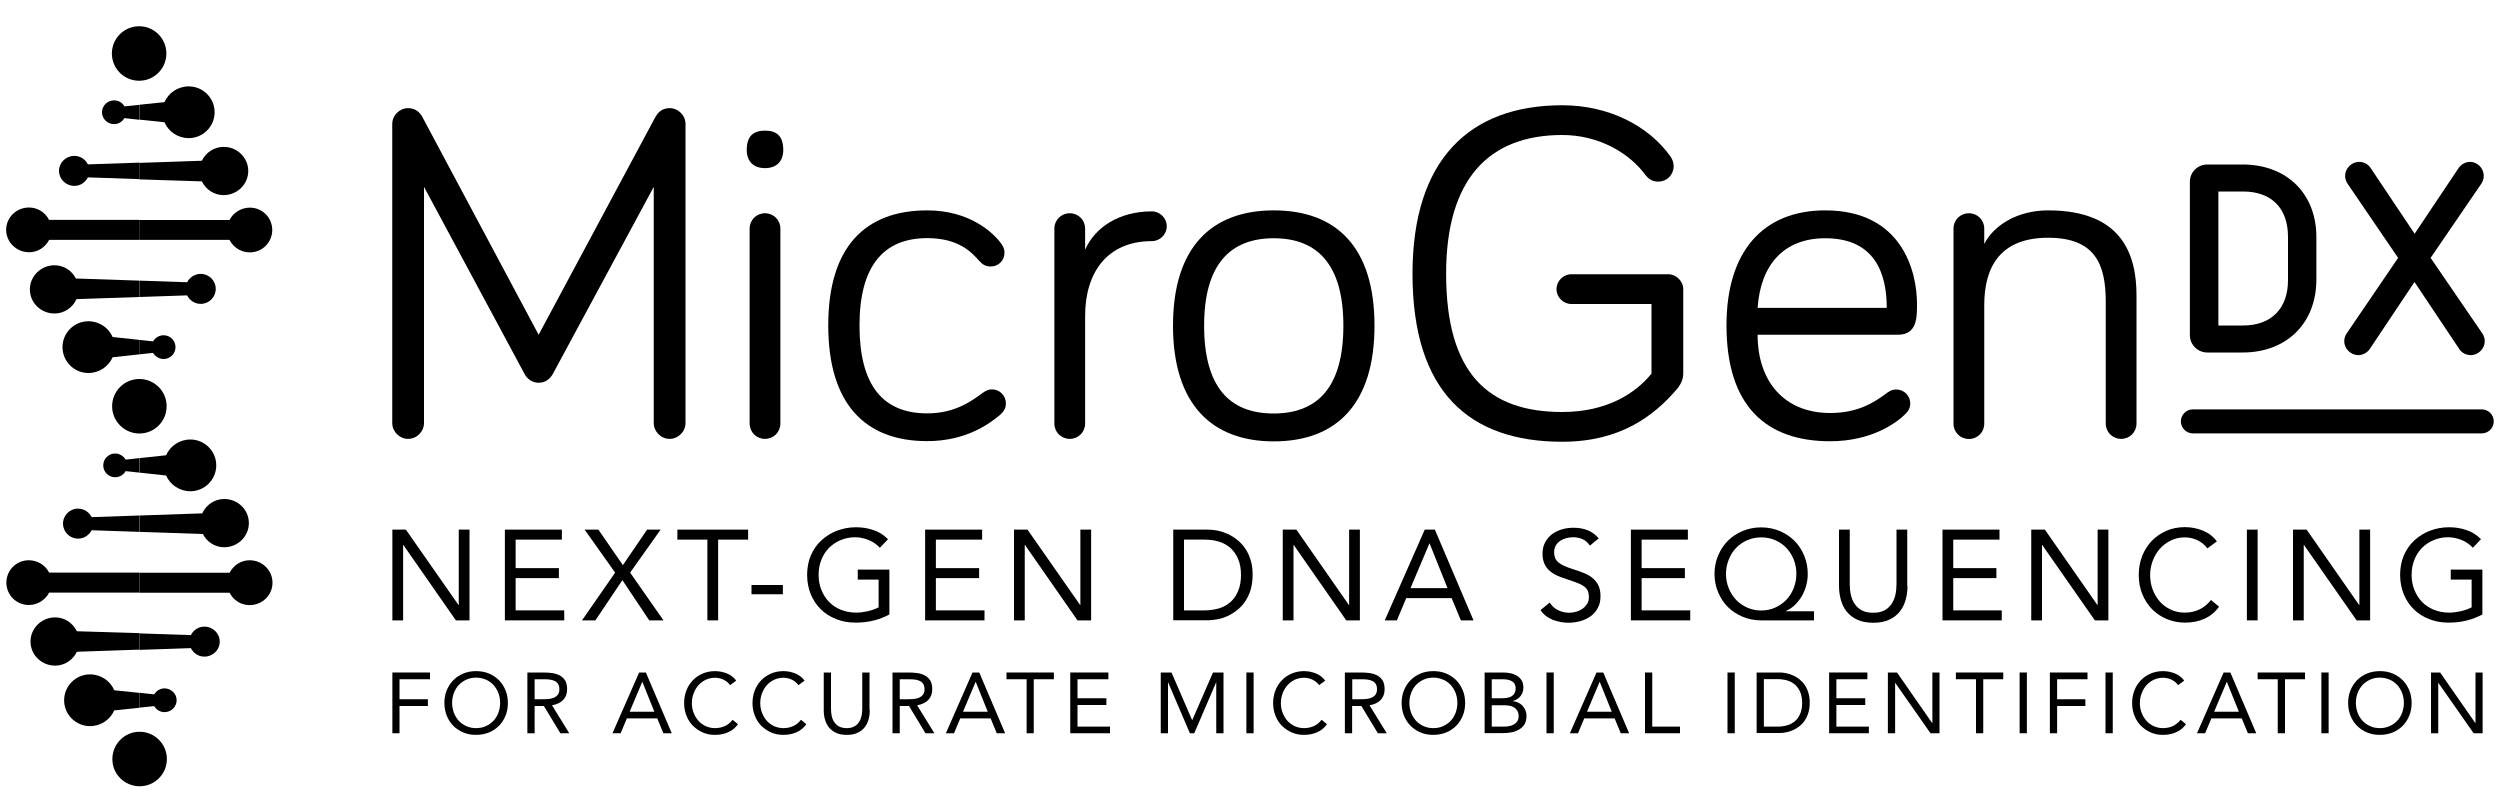 <?xml version="1.0" encoding="utf-8"?>
<!-- Generator: Adobe Illustrator 23.0.1, SVG Export Plug-In . SVG Version: 6.00 Build 0)  -->
<svg version="1.1" id="Layer_1" xmlns="http://www.w3.org/2000/svg" xmlns:xlink="http://www.w3.org/1999/xlink" x="0px" y="0px"
	 viewBox="0 0 200 65" style="enable-background:new 0 0 200 65;" xml:space="preserve">
<style type="text/css">
	.st0{fill:#008EC6;}
</style>
<g>
	<polygon points="31.39,42.37 32.47,42.37 36.68,48.4 36.7,48.4 36.7,42.37 37.56,42.37 37.56,49.63 36.47,49.63 32.27,43.6 
		32.25,43.6 32.25,49.63 31.39,49.63 	"/>
	<polygon points="40.39,42.37 44.95,42.37 44.95,43.17 41.25,43.17 41.25,45.45 44.71,45.45 44.71,46.25 41.25,46.25 41.25,48.83 
		45.14,48.83 45.14,49.63 40.39,49.63 	"/>
	<polygon points="49.21,45.81 46.77,42.37 47.87,42.37 49.83,45.21 51.77,42.37 52.85,42.37 50.41,45.81 53.08,49.63 51.94,49.63 
		49.79,46.41 47.63,49.63 46.56,49.63 	"/>
	<polygon points="59.85,43.17 57.45,43.17 57.45,49.63 56.59,49.63 56.59,43.17 54.19,43.17 54.19,42.37 59.85,42.37 	"/>
	<rect x="60.12" y="46.8" width="2.51" height="0.74"/>
	<path d="M71.18,49.14c-0.42,0.23-0.86,0.4-1.32,0.51c-0.46,0.11-0.93,0.16-1.4,0.16c-0.57,0-1.09-0.09-1.56-0.28
		c-0.47-0.18-0.88-0.44-1.23-0.78c-0.35-0.34-0.61-0.74-0.81-1.21c-0.19-0.47-0.29-0.99-0.29-1.55c0-0.57,0.1-1.1,0.3-1.56
		c0.2-0.47,0.48-0.87,0.84-1.2c0.36-0.33,0.77-0.59,1.24-0.77c0.47-0.18,0.98-0.28,1.53-0.28c0.48,0,0.94,0.07,1.38,0.22
		c0.44,0.14,0.84,0.39,1.18,0.74l-0.65,0.68c-0.25-0.27-0.54-0.47-0.9-0.62c-0.35-0.14-0.71-0.22-1.08-0.22
		c-0.42,0-0.8,0.08-1.16,0.23c-0.36,0.15-0.67,0.36-0.93,0.62c-0.26,0.27-0.47,0.58-0.61,0.95c-0.15,0.37-0.22,0.77-0.22,1.21
		c0,0.43,0.07,0.83,0.22,1.2c0.15,0.37,0.35,0.69,0.61,0.96c0.26,0.27,0.58,0.48,0.95,0.63c0.37,0.15,0.78,0.23,1.22,0.23
		c0.29,0,0.6-0.04,0.92-0.11c0.32-0.07,0.61-0.18,0.88-0.31v-2.22h-1.67v-0.8h2.53V49.14z"/>
	<polygon points="74.01,42.37 78.57,42.37 78.57,43.17 74.87,43.17 74.87,45.45 78.33,45.45 78.33,46.25 74.87,46.25 74.87,48.83 
		78.76,48.83 78.76,49.63 74.01,49.63 	"/>
	<polygon points="81.12,42.37 82.2,42.37 86.41,48.4 86.43,48.4 86.43,42.37 87.29,42.37 87.29,49.63 86.2,49.63 82,43.6 
		81.98,43.6 81.98,49.63 81.12,49.63 	"/>
	<path d="M94.72,48.83h1.64c0.42,0,0.8-0.06,1.16-0.16c0.36-0.11,0.66-0.28,0.92-0.51c0.26-0.23,0.46-0.52,0.61-0.88
		c0.15-0.36,0.23-0.78,0.23-1.28c0-0.5-0.08-0.93-0.23-1.28c-0.15-0.36-0.36-0.65-0.61-0.88c-0.26-0.23-0.57-0.4-0.92-0.51
		c-0.36-0.11-0.74-0.16-1.16-0.16h-1.64V48.83z M93.86,42.37h2.79c0.24,0,0.49,0.03,0.76,0.08c0.27,0.06,0.53,0.14,0.8,0.26
		c0.26,0.12,0.52,0.28,0.76,0.47c0.24,0.19,0.46,0.42,0.64,0.69c0.19,0.27,0.33,0.58,0.44,0.93c0.11,0.35,0.16,0.75,0.16,1.19
		c0,0.45-0.06,0.84-0.16,1.2c-0.11,0.35-0.26,0.66-0.44,0.93c-0.18,0.27-0.4,0.5-0.64,0.69c-0.24,0.19-0.5,0.35-0.76,0.47
		c-0.26,0.12-0.53,0.21-0.8,0.26c-0.27,0.05-0.52,0.08-0.76,0.08h-2.79V42.37z"/>
	<polygon points="102.62,42.37 103.71,42.37 107.91,48.4 107.93,48.4 107.93,42.37 108.79,42.37 108.79,49.63 107.7,49.63 
		103.5,43.6 103.48,43.6 103.48,49.63 102.62,49.63 	"/>
	<path d="M114.37,43.48h-0.02l-1.51,3.57h2.96L114.37,43.48z M113.98,42.37h0.81l3.09,7.26h-1.01l-0.74-1.78h-3.63l-0.75,1.78h-0.97
		L113.98,42.37z"/>
	<path d="M127.19,43.65c-0.14-0.23-0.34-0.4-0.57-0.51c-0.24-0.11-0.49-0.16-0.75-0.16c-0.19,0-0.38,0.02-0.56,0.07
		c-0.19,0.05-0.35,0.12-0.5,0.22c-0.15,0.1-0.26,0.22-0.35,0.38c-0.09,0.16-0.13,0.34-0.13,0.55c0,0.16,0.03,0.31,0.08,0.44
		c0.05,0.13,0.14,0.24,0.25,0.34c0.12,0.1,0.27,0.2,0.47,0.29c0.2,0.09,0.44,0.18,0.73,0.27c0.28,0.09,0.55,0.18,0.82,0.29
		c0.26,0.1,0.5,0.23,0.7,0.39c0.2,0.16,0.36,0.35,0.48,0.59c0.12,0.24,0.18,0.53,0.18,0.89c0,0.36-0.07,0.68-0.22,0.94
		c-0.14,0.27-0.33,0.49-0.57,0.66c-0.24,0.17-0.51,0.3-0.82,0.39c-0.31,0.08-0.63,0.13-0.95,0.13c-0.21,0-0.42-0.02-0.64-0.06
		c-0.21-0.04-0.41-0.1-0.61-0.17c-0.19-0.08-0.38-0.18-0.55-0.31c-0.17-0.13-0.32-0.28-0.44-0.47l0.74-0.61
		c0.16,0.27,0.38,0.47,0.66,0.61c0.28,0.14,0.58,0.21,0.89,0.21c0.19,0,0.37-0.03,0.56-0.08c0.19-0.05,0.36-0.14,0.51-0.24
		c0.15-0.11,0.27-0.24,0.37-0.39c0.1-0.16,0.14-0.34,0.14-0.54c0-0.23-0.04-0.41-0.11-0.55c-0.08-0.14-0.19-0.26-0.35-0.36
		c-0.16-0.1-0.36-0.2-0.6-0.28c-0.24-0.08-0.52-0.18-0.84-0.29c-0.26-0.08-0.5-0.18-0.72-0.28c-0.22-0.11-0.41-0.24-0.57-0.39
		c-0.16-0.15-0.29-0.34-0.38-0.55c-0.09-0.22-0.14-0.47-0.14-0.77c0-0.35,0.07-0.65,0.21-0.91c0.14-0.26,0.32-0.48,0.55-0.65
		c0.23-0.17,0.5-0.31,0.79-0.39c0.29-0.09,0.6-0.13,0.92-0.13c0.41,0,0.78,0.06,1.12,0.19c0.34,0.13,0.64,0.35,0.91,0.66
		L127.19,43.65z"/>
	<polygon points="130.47,42.37 135.03,42.37 135.03,43.17 131.33,43.17 131.33,45.45 134.79,45.45 134.79,46.25 131.33,46.25 
		131.33,48.83 135.22,48.83 135.22,49.63 130.47,49.63 	"/>
	<path d="M138.08,45.91c0,0.41,0.07,0.79,0.22,1.15c0.14,0.36,0.34,0.66,0.59,0.93c0.25,0.26,0.55,0.47,0.89,0.62
		c0.34,0.15,0.71,0.23,1.12,0.23c0.4,0,0.77-0.08,1.11-0.23c0.34-0.15,0.64-0.36,0.89-0.62c0.25-0.26,0.45-0.57,0.59-0.93
		c0.14-0.36,0.22-0.74,0.22-1.15c0-0.4-0.07-0.78-0.21-1.14c-0.14-0.36-0.34-0.66-0.58-0.93c-0.25-0.26-0.55-0.47-0.89-0.62
		c-0.34-0.15-0.72-0.23-1.13-0.23c-0.41,0-0.79,0.08-1.13,0.23c-0.34,0.15-0.64,0.36-0.89,0.62c-0.25,0.26-0.44,0.57-0.58,0.93
		C138.15,45.13,138.08,45.51,138.08,45.91 M145.1,49.63h-4.21c-0.53,0-1.03-0.1-1.48-0.29c-0.45-0.19-0.85-0.45-1.18-0.78
		c-0.33-0.33-0.59-0.72-0.78-1.18c-0.19-0.46-0.29-0.94-0.29-1.47c0-0.53,0.1-1.02,0.29-1.47c0.19-0.45,0.45-0.85,0.78-1.18
		c0.33-0.33,0.72-0.59,1.18-0.78c0.46-0.19,0.95-0.29,1.48-0.29c0.53,0,1.03,0.1,1.48,0.29c0.46,0.19,0.85,0.45,1.18,0.78
		s0.59,0.72,0.78,1.18c0.19,0.46,0.29,0.95,0.29,1.47c0,0.31-0.04,0.61-0.12,0.92c-0.08,0.3-0.2,0.59-0.35,0.85
		c-0.15,0.26-0.34,0.5-0.55,0.71c-0.22,0.21-0.46,0.37-0.73,0.49v0.02h2.25V49.63z"/>
	<path d="M152.6,46.86c0,0.4-0.05,0.77-0.15,1.13c-0.1,0.36-0.26,0.67-0.47,0.94c-0.22,0.27-0.5,0.49-0.85,0.65
		c-0.35,0.16-0.77,0.24-1.27,0.24c-0.5,0-0.92-0.08-1.27-0.24c-0.35-0.16-0.63-0.38-0.85-0.65c-0.22-0.27-0.37-0.58-0.47-0.94
		c-0.1-0.36-0.15-0.73-0.15-1.13v-4.49h0.86v4.37c0,0.29,0.03,0.58,0.09,0.85c0.06,0.27,0.16,0.52,0.31,0.73
		c0.14,0.21,0.33,0.38,0.57,0.51c0.24,0.13,0.54,0.19,0.9,0.19c0.36,0,0.66-0.06,0.9-0.19c0.24-0.13,0.43-0.3,0.57-0.51
		c0.14-0.21,0.25-0.45,0.31-0.73c0.06-0.27,0.09-0.56,0.09-0.85v-4.37h0.86V46.86z"/>
	<polygon points="155.4,42.37 159.96,42.37 159.96,43.17 156.26,43.17 156.26,45.45 159.71,45.45 159.71,46.25 156.26,46.25 
		156.26,48.83 160.14,48.83 160.14,49.63 155.4,49.63 	"/>
	<polygon points="162.5,42.37 163.59,42.37 167.79,48.4 167.81,48.4 167.81,42.37 168.67,42.37 168.67,49.63 167.59,49.63 
		163.38,43.6 163.36,43.6 163.36,49.63 162.5,49.63 	"/>
	<path d="M176.59,43.87c-0.22-0.29-0.49-0.51-0.81-0.66c-0.32-0.15-0.66-0.22-1-0.22c-0.4,0-0.77,0.08-1.11,0.25
		c-0.34,0.16-0.63,0.38-0.88,0.66c-0.25,0.28-0.44,0.6-0.57,0.96c-0.14,0.37-0.21,0.75-0.21,1.14c0,0.42,0.07,0.82,0.21,1.18
		c0.14,0.37,0.33,0.68,0.57,0.95c0.24,0.27,0.53,0.48,0.87,0.64s0.71,0.24,1.12,0.24c0.44,0,0.84-0.09,1.19-0.26
		c0.35-0.17,0.65-0.43,0.91-0.75l0.65,0.54c-0.33,0.44-0.72,0.76-1.18,0.96c-0.46,0.21-0.98,0.31-1.56,0.31c-0.52,0-1-0.1-1.46-0.29
		s-0.84-0.46-1.17-0.79c-0.33-0.34-0.59-0.74-0.78-1.21c-0.19-0.46-0.28-0.97-0.28-1.53c0-0.53,0.09-1.03,0.27-1.5
		c0.18-0.46,0.44-0.87,0.76-1.21c0.33-0.34,0.72-0.61,1.17-0.81c0.45-0.2,0.95-0.3,1.49-0.3c0.49,0,0.97,0.09,1.42,0.27
		c0.45,0.18,0.84,0.47,1.14,0.87L176.59,43.87z"/>
	<rect x="179.75" y="42.37" width="0.86" height="7.26"/>
	<polygon points="183.44,42.37 184.53,42.37 188.73,48.4 188.75,48.4 188.75,42.37 189.61,42.37 189.61,49.63 188.53,49.63 
		184.32,43.6 184.3,43.6 184.3,49.63 183.44,49.63 	"/>
	<path d="M198.62,49.14c-0.42,0.23-0.86,0.4-1.32,0.51c-0.46,0.11-0.93,0.16-1.4,0.16c-0.57,0-1.09-0.09-1.56-0.28
		c-0.47-0.18-0.88-0.44-1.23-0.78c-0.35-0.34-0.61-0.74-0.81-1.21c-0.19-0.47-0.29-0.99-0.29-1.55c0-0.57,0.1-1.1,0.3-1.56
		c0.2-0.47,0.48-0.87,0.84-1.2c0.36-0.33,0.77-0.59,1.24-0.77c0.47-0.18,0.98-0.28,1.53-0.28c0.48,0,0.94,0.07,1.38,0.22
		c0.44,0.14,0.84,0.39,1.18,0.74l-0.65,0.68c-0.25-0.27-0.54-0.47-0.9-0.62c-0.35-0.14-0.71-0.22-1.08-0.22
		c-0.42,0-0.8,0.08-1.16,0.23c-0.36,0.15-0.67,0.36-0.93,0.62c-0.26,0.27-0.47,0.58-0.61,0.95c-0.15,0.37-0.22,0.77-0.22,1.21
		c0,0.43,0.07,0.83,0.22,1.2c0.15,0.37,0.35,0.69,0.61,0.96c0.26,0.27,0.58,0.48,0.95,0.63c0.37,0.15,0.78,0.23,1.22,0.23
		c0.29,0,0.6-0.04,0.92-0.11c0.32-0.07,0.61-0.18,0.88-0.31v-2.22h-1.67v-0.8h2.53V49.14z"/>
	<polygon points="31.39,53.8 34.4,53.8 34.4,54.34 31.96,54.34 31.96,55.94 34.23,55.94 34.23,56.48 31.96,56.48 31.96,58.66 
		31.39,58.66 	"/>
	<path d="M38.09,58.25c0.28,0,0.54-0.05,0.78-0.16c0.24-0.11,0.44-0.25,0.61-0.43c0.17-0.18,0.3-0.4,0.39-0.64
		c0.09-0.24,0.14-0.51,0.14-0.79c0-0.28-0.05-0.54-0.14-0.79c-0.09-0.24-0.23-0.46-0.39-0.64c-0.17-0.18-0.37-0.33-0.61-0.43
		c-0.24-0.1-0.5-0.16-0.78-0.16c-0.28,0-0.54,0.05-0.78,0.16c-0.24,0.11-0.44,0.25-0.61,0.43c-0.17,0.18-0.3,0.4-0.39,0.64
		c-0.09,0.24-0.14,0.51-0.14,0.79c0,0.28,0.05,0.54,0.14,0.79c0.09,0.24,0.23,0.46,0.39,0.64c0.17,0.18,0.37,0.33,0.61,0.43
		C37.55,58.2,37.81,58.25,38.09,58.25 M38.09,58.79c-0.37,0-0.71-0.06-1.02-0.19c-0.31-0.13-0.58-0.31-0.8-0.53
		c-0.23-0.23-0.4-0.5-0.53-0.81c-0.12-0.31-0.19-0.65-0.19-1.02c0-0.37,0.06-0.71,0.19-1.02c0.13-0.31,0.3-0.58,0.53-0.81
		c0.23-0.23,0.49-0.4,0.8-0.53c0.31-0.13,0.65-0.19,1.02-0.19c0.37,0,0.71,0.06,1.02,0.19c0.31,0.13,0.58,0.31,0.8,0.53
		c0.23,0.23,0.4,0.5,0.53,0.81c0.13,0.31,0.19,0.65,0.19,1.02c0,0.37-0.06,0.71-0.19,1.02c-0.13,0.31-0.3,0.58-0.53,0.81
		c-0.23,0.23-0.49,0.4-0.8,0.53C38.8,58.72,38.46,58.79,38.09,58.79"/>
	<path d="M42.76,55.94h0.52c0.16,0,0.33,0,0.5-0.01c0.17-0.01,0.33-0.04,0.47-0.09c0.14-0.05,0.26-0.13,0.36-0.24
		c0.09-0.11,0.14-0.26,0.14-0.46c0-0.17-0.03-0.31-0.1-0.42c-0.07-0.11-0.16-0.19-0.27-0.24c-0.11-0.06-0.24-0.09-0.38-0.11
		c-0.14-0.02-0.28-0.03-0.42-0.03h-0.81V55.94z M42.19,53.8h1.24c0.23,0,0.47,0.01,0.7,0.04c0.23,0.03,0.44,0.09,0.62,0.18
		c0.18,0.09,0.33,0.23,0.45,0.4c0.11,0.18,0.17,0.42,0.17,0.72c0,0.36-0.11,0.64-0.32,0.86c-0.22,0.22-0.51,0.36-0.89,0.42
		l1.38,2.24h-0.71l-1.32-2.18h-0.74v2.18h-0.58V53.8z"/>
	<path d="M51.39,54.55h-0.01l-1.01,2.39h1.98L51.39,54.55z M51.13,53.8h0.54l2.07,4.86h-0.67l-0.49-1.19h-2.43l-0.5,1.19h-0.65
		L51.13,53.8z"/>
	<path d="M58.41,54.81c-0.15-0.2-0.33-0.34-0.54-0.44c-0.22-0.1-0.44-0.15-0.67-0.15c-0.27,0-0.52,0.06-0.74,0.16
		c-0.23,0.11-0.42,0.26-0.59,0.44c-0.16,0.19-0.29,0.4-0.38,0.65c-0.09,0.24-0.14,0.5-0.14,0.76c0,0.28,0.04,0.55,0.14,0.79
		c0.09,0.24,0.22,0.46,0.38,0.64c0.16,0.18,0.36,0.32,0.58,0.43c0.23,0.1,0.48,0.16,0.75,0.16c0.3,0,0.56-0.06,0.8-0.17
		s0.44-0.28,0.61-0.5l0.43,0.36c-0.22,0.29-0.48,0.51-0.79,0.64c-0.31,0.14-0.66,0.21-1.05,0.21c-0.35,0-0.67-0.06-0.97-0.19
		c-0.3-0.13-0.56-0.31-0.79-0.53c-0.22-0.23-0.4-0.49-0.52-0.81c-0.13-0.31-0.19-0.65-0.19-1.02c0-0.36,0.06-0.69,0.18-1
		c0.12-0.31,0.29-0.58,0.51-0.81c0.22-0.23,0.48-0.41,0.78-0.54c0.3-0.13,0.63-0.2,0.99-0.2c0.33,0,0.65,0.06,0.95,0.18
		c0.3,0.12,0.56,0.31,0.76,0.58L58.41,54.81z"/>
	<path d="M63.88,54.81c-0.15-0.2-0.33-0.34-0.54-0.44c-0.22-0.1-0.44-0.15-0.67-0.15c-0.27,0-0.52,0.06-0.74,0.16
		c-0.23,0.11-0.42,0.26-0.59,0.44c-0.16,0.19-0.29,0.4-0.38,0.65c-0.09,0.24-0.14,0.5-0.14,0.76c0,0.28,0.04,0.55,0.14,0.79
		c0.09,0.24,0.22,0.46,0.38,0.64c0.16,0.18,0.36,0.32,0.58,0.43c0.23,0.1,0.48,0.16,0.75,0.16c0.3,0,0.56-0.06,0.8-0.17
		s0.44-0.28,0.61-0.5l0.43,0.36c-0.22,0.29-0.48,0.51-0.79,0.64c-0.31,0.14-0.66,0.21-1.05,0.21c-0.35,0-0.67-0.06-0.97-0.19
		c-0.3-0.13-0.56-0.31-0.79-0.53c-0.22-0.23-0.4-0.49-0.52-0.81c-0.13-0.31-0.19-0.65-0.19-1.02c0-0.36,0.06-0.69,0.18-1
		c0.12-0.31,0.29-0.58,0.51-0.81c0.22-0.23,0.48-0.41,0.78-0.54c0.3-0.13,0.63-0.2,0.99-0.2c0.33,0,0.65,0.06,0.95,0.18
		c0.3,0.12,0.56,0.31,0.76,0.58L63.88,54.81z"/>
	<path d="M69.58,56.81c0,0.27-0.03,0.52-0.1,0.76c-0.07,0.24-0.17,0.45-0.32,0.63c-0.14,0.18-0.33,0.32-0.57,0.43
		c-0.23,0.11-0.52,0.16-0.85,0.16c-0.33,0-0.62-0.05-0.85-0.16c-0.23-0.11-0.42-0.25-0.57-0.43c-0.14-0.18-0.25-0.39-0.32-0.63
		c-0.07-0.24-0.1-0.49-0.1-0.76V53.8h0.58v2.92c0,0.2,0.02,0.39,0.06,0.57c0.04,0.18,0.11,0.35,0.21,0.49
		c0.1,0.14,0.22,0.26,0.38,0.34c0.16,0.08,0.36,0.13,0.6,0.13c0.24,0,0.44-0.04,0.6-0.13c0.16-0.08,0.29-0.2,0.38-0.34
		c0.1-0.14,0.16-0.3,0.21-0.49c0.04-0.18,0.06-0.37,0.06-0.57V53.8h0.58V56.81z"/>
	<path d="M71.97,55.94h0.52c0.16,0,0.33,0,0.5-0.01c0.17-0.01,0.33-0.04,0.47-0.09c0.14-0.05,0.26-0.13,0.36-0.24
		c0.09-0.11,0.14-0.26,0.14-0.46c0-0.17-0.03-0.31-0.1-0.42c-0.07-0.11-0.16-0.19-0.27-0.24c-0.11-0.06-0.24-0.09-0.38-0.11
		c-0.14-0.02-0.28-0.03-0.42-0.03h-0.81V55.94z M71.4,53.8h1.24c0.23,0,0.47,0.01,0.7,0.04c0.23,0.03,0.44,0.09,0.62,0.18
		c0.18,0.09,0.33,0.23,0.45,0.4c0.11,0.18,0.17,0.42,0.17,0.72c0,0.36-0.11,0.64-0.32,0.86c-0.22,0.22-0.51,0.36-0.89,0.42
		l1.38,2.24h-0.71l-1.32-2.18h-0.74v2.18H71.4V53.8z"/>
	<path d="M78.06,54.55h-0.01l-1.01,2.39h1.98L78.06,54.55z M77.8,53.8h0.54l2.07,4.86h-0.67l-0.49-1.19h-2.43l-0.5,1.19h-0.65
		L77.8,53.8z"/>
	<polygon points="84.31,54.34 82.7,54.34 82.7,58.66 82.13,58.66 82.13,54.34 80.52,54.34 80.52,53.8 84.31,53.8 	"/>
	<polygon points="85.62,53.8 88.67,53.8 88.67,54.34 86.2,54.34 86.2,55.86 88.51,55.86 88.51,56.4 86.2,56.4 86.2,58.13 
		88.8,58.13 88.8,58.66 85.62,58.66 	"/>
	<polygon points="92.86,53.8 93.72,53.8 95.37,57.61 95.38,57.61 97.04,53.8 97.88,53.8 97.88,58.66 97.3,58.66 97.3,54.59 
		97.29,54.59 95.54,58.66 95.19,58.66 93.45,54.59 93.44,54.59 93.44,58.66 92.86,58.66 	"/>
	<rect x="99.71" y="53.8" width="0.58" height="4.86"/>
	<path d="M105.53,54.81c-0.15-0.2-0.33-0.34-0.54-0.44c-0.22-0.1-0.44-0.15-0.67-0.15c-0.27,0-0.52,0.06-0.74,0.16
		c-0.23,0.11-0.42,0.26-0.59,0.44c-0.16,0.19-0.29,0.4-0.38,0.65c-0.09,0.24-0.14,0.5-0.14,0.76c0,0.28,0.04,0.55,0.14,0.79
		c0.09,0.24,0.22,0.46,0.38,0.64c0.16,0.18,0.36,0.32,0.58,0.43c0.23,0.1,0.48,0.16,0.75,0.16c0.3,0,0.56-0.06,0.8-0.17
		s0.44-0.28,0.61-0.5l0.43,0.36c-0.22,0.29-0.48,0.51-0.79,0.64c-0.31,0.14-0.66,0.21-1.05,0.21c-0.35,0-0.67-0.06-0.97-0.19
		c-0.3-0.13-0.56-0.31-0.79-0.53c-0.22-0.23-0.4-0.49-0.52-0.81c-0.13-0.31-0.19-0.65-0.19-1.02c0-0.36,0.06-0.69,0.18-1
		c0.12-0.31,0.29-0.58,0.51-0.81c0.22-0.23,0.48-0.41,0.78-0.54c0.3-0.13,0.63-0.2,0.99-0.2c0.33,0,0.65,0.06,0.95,0.18
		c0.3,0.12,0.56,0.31,0.76,0.58L105.53,54.81z"/>
	<path d="M108.17,55.94h0.52c0.16,0,0.33,0,0.5-0.01c0.17-0.01,0.33-0.04,0.47-0.09c0.14-0.05,0.26-0.13,0.36-0.24
		c0.09-0.11,0.14-0.26,0.14-0.46c0-0.17-0.03-0.31-0.1-0.42c-0.07-0.11-0.16-0.19-0.27-0.24c-0.11-0.06-0.24-0.09-0.38-0.11
		c-0.14-0.02-0.28-0.03-0.42-0.03h-0.81V55.94z M107.59,53.8h1.24c0.23,0,0.47,0.01,0.7,0.04c0.23,0.03,0.44,0.09,0.62,0.18
		c0.18,0.09,0.33,0.23,0.45,0.4c0.11,0.18,0.17,0.42,0.17,0.72c0,0.36-0.11,0.64-0.32,0.86c-0.22,0.22-0.51,0.36-0.89,0.42
		l1.38,2.24h-0.71l-1.32-2.18h-0.74v2.18h-0.58V53.8z"/>
	<path d="M114.67,58.25c0.28,0,0.54-0.05,0.78-0.16c0.24-0.11,0.44-0.25,0.61-0.43c0.17-0.18,0.3-0.4,0.39-0.64
		c0.09-0.24,0.14-0.51,0.14-0.79c0-0.28-0.05-0.54-0.14-0.79c-0.09-0.24-0.23-0.46-0.39-0.64c-0.17-0.18-0.37-0.33-0.61-0.43
		c-0.24-0.1-0.5-0.16-0.78-0.16c-0.28,0-0.54,0.05-0.78,0.16c-0.24,0.11-0.44,0.25-0.61,0.43c-0.17,0.18-0.3,0.4-0.39,0.64
		c-0.09,0.24-0.14,0.51-0.14,0.79c0,0.28,0.05,0.54,0.14,0.79c0.09,0.24,0.23,0.46,0.39,0.64c0.17,0.18,0.37,0.33,0.61,0.43
		C114.13,58.2,114.39,58.25,114.67,58.25 M114.67,58.79c-0.37,0-0.71-0.06-1.02-0.19c-0.31-0.13-0.58-0.31-0.8-0.53
		c-0.23-0.23-0.4-0.5-0.53-0.81c-0.13-0.31-0.19-0.65-0.19-1.02c0-0.37,0.06-0.71,0.19-1.02c0.13-0.31,0.3-0.58,0.53-0.81
		c0.23-0.23,0.49-0.4,0.8-0.53c0.31-0.13,0.65-0.19,1.02-0.19c0.37,0,0.71,0.06,1.02,0.19c0.31,0.13,0.58,0.31,0.8,0.53
		c0.23,0.23,0.4,0.5,0.53,0.81c0.13,0.31,0.19,0.65,0.19,1.02c0,0.37-0.06,0.71-0.19,1.02c-0.13,0.31-0.3,0.58-0.53,0.81
		c-0.23,0.23-0.49,0.4-0.8,0.53C115.38,58.72,115.04,58.79,114.67,58.79"/>
	<path d="M119.35,58.13h0.97c0.14,0,0.28-0.01,0.42-0.04c0.14-0.03,0.27-0.08,0.38-0.14c0.11-0.07,0.2-0.15,0.27-0.26
		c0.07-0.11,0.1-0.24,0.1-0.39c0-0.17-0.03-0.31-0.1-0.43c-0.07-0.11-0.15-0.21-0.26-0.27c-0.11-0.07-0.23-0.12-0.37-0.14
		c-0.14-0.03-0.28-0.04-0.43-0.04h-0.99V58.13z M119.35,55.86h0.8c0.14,0,0.27-0.01,0.4-0.03c0.13-0.02,0.25-0.06,0.35-0.11
		c0.1-0.06,0.19-0.14,0.25-0.24c0.06-0.1,0.1-0.24,0.1-0.41c0-0.15-0.03-0.27-0.09-0.37s-0.14-0.17-0.24-0.22
		c-0.1-0.05-0.21-0.09-0.34-0.11c-0.13-0.02-0.25-0.03-0.38-0.03h-0.86V55.86z M118.77,53.8h1.48c0.2,0,0.4,0.02,0.59,0.06
		c0.19,0.04,0.36,0.11,0.52,0.2c0.15,0.09,0.27,0.22,0.37,0.37c0.09,0.15,0.14,0.34,0.14,0.56c0,0.28-0.08,0.52-0.23,0.7
		c-0.15,0.19-0.36,0.32-0.62,0.39v0.01c0.15,0.01,0.3,0.05,0.44,0.12c0.13,0.07,0.25,0.15,0.35,0.26c0.1,0.11,0.17,0.23,0.23,0.37
		c0.06,0.14,0.08,0.29,0.08,0.45c0,0.27-0.06,0.49-0.17,0.67c-0.11,0.17-0.26,0.31-0.44,0.41c-0.18,0.1-0.38,0.18-0.61,0.22
		c-0.23,0.04-0.45,0.06-0.68,0.06h-1.45V53.8z"/>
	<rect x="123.72" y="53.8" width="0.58" height="4.86"/>
	<path d="M127.98,54.55h-0.01l-1.01,2.39h1.98L127.98,54.55z M127.72,53.8h0.54l2.07,4.86h-0.67l-0.49-1.19h-2.43l-0.5,1.19h-0.65
		L127.72,53.8z"/>
	<polygon points="131.6,53.8 132.18,53.8 132.18,58.13 134.4,58.13 134.4,58.66 131.6,58.66 	"/>
	<rect x="138.2" y="53.8" width="0.58" height="4.86"/>
	<path d="M141.11,58.13h1.1c0.28,0,0.54-0.04,0.78-0.11c0.24-0.07,0.44-0.19,0.62-0.34c0.17-0.15,0.31-0.35,0.41-0.59
		c0.1-0.24,0.15-0.52,0.15-0.86c0-0.33-0.05-0.62-0.15-0.86c-0.1-0.24-0.24-0.43-0.41-0.59c-0.17-0.15-0.38-0.27-0.62-0.34
		c-0.24-0.07-0.5-0.11-0.78-0.11h-1.1V58.13z M140.53,53.8h1.87c0.16,0,0.33,0.02,0.51,0.06c0.18,0.04,0.36,0.09,0.53,0.17
		c0.18,0.08,0.35,0.18,0.51,0.31c0.16,0.13,0.31,0.28,0.43,0.46c0.12,0.18,0.22,0.39,0.29,0.62c0.07,0.24,0.11,0.5,0.11,0.8
		c0,0.3-0.04,0.56-0.11,0.8c-0.07,0.23-0.17,0.44-0.29,0.62c-0.12,0.18-0.27,0.34-0.43,0.46c-0.16,0.13-0.33,0.23-0.51,0.31
		c-0.18,0.08-0.35,0.14-0.53,0.17c-0.18,0.04-0.35,0.06-0.51,0.06h-1.87V53.8z"/>
	<polygon points="146.33,53.8 149.39,53.8 149.39,54.34 146.91,54.34 146.91,55.86 149.22,55.86 149.22,56.4 146.91,56.4 
		146.91,58.13 149.51,58.13 149.51,58.66 146.33,58.66 	"/>
	<polygon points="151.03,53.8 151.76,53.8 154.57,57.84 154.59,57.84 154.59,53.8 155.16,53.8 155.16,58.66 154.44,58.66 
		151.62,54.63 151.61,54.63 151.61,58.66 151.03,58.66 	"/>
	<polygon points="160.26,54.34 158.66,54.34 158.66,58.66 158.08,58.66 158.08,54.34 156.47,54.34 156.47,53.8 160.26,53.8 	"/>
	<rect x="161.57" y="53.8" width="0.58" height="4.86"/>
	<polygon points="163.99,53.8 167,53.8 167,54.34 164.57,54.34 164.57,55.94 166.83,55.94 166.83,56.48 164.57,56.48 164.57,58.66 
		163.99,58.66 	"/>
	<rect x="168.44" y="53.8" width="0.58" height="4.86"/>
	<path d="M174.25,54.81c-0.15-0.2-0.33-0.34-0.54-0.44c-0.22-0.1-0.44-0.15-0.67-0.15c-0.27,0-0.52,0.06-0.74,0.16
		c-0.23,0.11-0.42,0.26-0.59,0.44c-0.16,0.19-0.29,0.4-0.38,0.65c-0.09,0.24-0.14,0.5-0.14,0.76c0,0.28,0.04,0.55,0.14,0.79
		c0.09,0.24,0.22,0.46,0.38,0.64c0.16,0.18,0.36,0.32,0.58,0.43c0.23,0.1,0.48,0.16,0.75,0.16c0.3,0,0.56-0.06,0.8-0.17
		c0.23-0.12,0.44-0.28,0.61-0.5l0.43,0.36c-0.22,0.29-0.48,0.51-0.79,0.64c-0.31,0.14-0.66,0.21-1.05,0.21
		c-0.35,0-0.67-0.06-0.97-0.19c-0.3-0.13-0.56-0.31-0.79-0.53c-0.22-0.23-0.4-0.49-0.52-0.81c-0.13-0.31-0.19-0.65-0.19-1.02
		c0-0.36,0.06-0.69,0.18-1c0.12-0.31,0.29-0.58,0.51-0.81c0.22-0.23,0.48-0.41,0.78-0.54c0.3-0.13,0.63-0.2,0.99-0.2
		c0.33,0,0.65,0.06,0.95,0.18c0.3,0.12,0.56,0.31,0.76,0.58L174.25,54.81z"/>
	<path d="M178.15,54.55h-0.01l-1.01,2.39h1.98L178.15,54.55z M177.89,53.8h0.54l2.07,4.86h-0.67l-0.49-1.19h-2.43l-0.5,1.19h-0.65
		L177.89,53.8z"/>
	<polygon points="184.4,54.34 182.8,54.34 182.8,58.66 182.22,58.66 182.22,54.34 180.61,54.34 180.61,53.8 184.4,53.8 	"/>
	<rect x="185.71" y="53.8" width="0.58" height="4.86"/>
	<path d="M190.39,58.25c0.28,0,0.54-0.05,0.78-0.16c0.24-0.11,0.44-0.25,0.61-0.43c0.17-0.18,0.3-0.4,0.39-0.64
		c0.09-0.24,0.14-0.51,0.14-0.79c0-0.28-0.05-0.54-0.14-0.79c-0.09-0.24-0.23-0.46-0.39-0.64c-0.17-0.18-0.37-0.33-0.61-0.43
		c-0.24-0.1-0.5-0.16-0.78-0.16c-0.28,0-0.54,0.05-0.78,0.16c-0.24,0.11-0.44,0.25-0.61,0.43c-0.17,0.18-0.3,0.4-0.39,0.64
		c-0.09,0.24-0.14,0.51-0.14,0.79c0,0.28,0.05,0.54,0.14,0.79c0.09,0.24,0.23,0.46,0.39,0.64c0.17,0.18,0.37,0.33,0.61,0.43
		C189.84,58.2,190.1,58.25,190.39,58.25 M190.39,58.79c-0.37,0-0.71-0.06-1.02-0.19c-0.31-0.13-0.58-0.31-0.8-0.53
		c-0.23-0.23-0.4-0.5-0.53-0.81c-0.12-0.31-0.19-0.65-0.19-1.02c0-0.37,0.06-0.71,0.19-1.02c0.13-0.31,0.3-0.58,0.53-0.81
		c0.23-0.23,0.49-0.4,0.8-0.53c0.31-0.13,0.65-0.19,1.02-0.19c0.37,0,0.71,0.06,1.02,0.19c0.31,0.13,0.58,0.31,0.8,0.53
		c0.23,0.23,0.4,0.5,0.53,0.81c0.13,0.31,0.19,0.65,0.19,1.02c0,0.37-0.06,0.71-0.19,1.02c-0.13,0.31-0.3,0.58-0.53,0.81
		c-0.23,0.23-0.49,0.4-0.8,0.53C191.1,58.72,190.76,58.79,190.39,58.79"/>
	<polygon points="194.48,53.8 195.21,53.8 198.02,57.84 198.04,57.84 198.04,53.8 198.61,53.8 198.61,58.66 197.89,58.66 
		195.07,54.63 195.06,54.63 195.06,58.66 194.48,58.66 	"/>
	<path d="M11.15,34.68c1.21,0,2.18-0.98,2.18-2.18c0-1.21-0.98-2.18-2.18-2.18c-1.21,0-2.18,0.98-2.18,2.18
		C8.97,33.7,9.95,34.68,11.15,34.68"/>
	<path d="M19.97,44.82c-0.7,0-1.3,0.41-1.6,1h-7.22v1.6h7.22c0.29,0.59,0.9,0.99,1.6,0.99c1.01,0,1.83-0.8,1.83-1.79
		C21.8,45.62,20.98,44.82,19.97,44.82"/>
	<path d="M13.29,38.04c0.32,0.74,1.07,1.26,1.94,1.26c1.14,0,2.07-0.93,2.07-2.07s-0.93-2.07-2.07-2.07c-0.87,0-1.62,0.52-1.94,1.26
		l-2.13,0.23v1.16L13.29,38.04z"/>
	<path d="M16.23,42.72c0.32,0.63,0.96,1.06,1.71,1.06c1.08,0,1.97-0.87,1.97-1.93c0-1.07-0.88-1.93-1.97-1.93
		c-0.79,0-1.46,0.48-1.76,1.15l-5.02,0.17v1.31L16.23,42.72z"/>
	<path d="M15.27,51.85c0.2,0.4,0.6,0.68,1.08,0.68c0.68,0,1.23-0.54,1.23-1.2c0-0.66-0.55-1.2-1.23-1.2c-0.48,0-0.88,0.28-1.08,0.68
		l-4.11-0.14v1.32L15.27,51.85z"/>
	<path d="M12.34,56.49c0.16,0.29,0.47,0.48,0.82,0.48c0.54,0,0.97-0.43,0.97-0.95c0-0.53-0.44-0.95-0.97-0.95
		c-0.35,0-0.66,0.2-0.82,0.48l-1.19-0.13v1.19L12.34,56.49z"/>
	<path className="st0" d="M11.17,62.9c1.21,0,2.18-0.98,2.18-2.18c0-1.2-0.98-2.18-2.18-2.18c-1.21,0-2.18,0.98-2.18,2.18
		C8.98,61.92,9.96,62.9,11.17,62.9"/>
	<path className="st0" d="M11.15,45.81H3.93c-0.3-0.59-0.91-0.99-1.63-0.99c-0.99,0-1.79,0.8-1.79,1.79c0,0.99,0.8,1.79,1.79,1.79
		c0.71,0,1.33-0.41,1.63-0.99h7.22v-0.8V45.81z"/>
	<path className="st0" d="M9.21,36.28c-0.53,0-0.95,0.43-0.95,0.95c0,0.53,0.43,0.95,0.95,0.95c0.36,0,0.68-0.2,0.84-0.49l1.1,0.12
		v-1.16l-1.1,0.12C9.88,36.48,9.57,36.28,9.21,36.28"/>
	<path className="st0" d="M6.24,40.69c-0.66,0-1.2,0.54-1.2,1.2c0,0.66,0.54,1.2,1.2,1.2c0.48,0,0.89-0.28,1.09-0.67l3.82,0.13v-1.31
		l-3.82,0.13C7.13,40.97,6.72,40.69,6.24,40.69"/>
	<path className="st0" d="M4.41,49.39c-1.08,0-1.97,0.87-1.97,1.93c0,1.07,0.88,1.93,1.97,1.93c0.77,0,1.43-0.46,1.74-1.11l5.01-0.17
		v-1.32L6.15,50.5C5.83,49.85,5.18,49.39,4.41,49.39"/>
	<path className="st0" d="M7.2,53.95c-1.14,0-2.07,0.93-2.07,2.07c0,1.14,0.93,2.07,2.07,2.07c0.87,0,1.62-0.52,1.94-1.26l2.01-0.21
		v-1.19l-2.01-0.21C8.82,54.47,8.07,53.95,7.2,53.95"/>
	<path d="M2.33,20.18c0.7,0,1.3-0.41,1.6-0.99h7.22v-1.6H3.92c-0.29-0.59-0.9-0.99-1.6-0.99c-1.01,0-1.83,0.8-1.83,1.79
		C0.5,19.38,1.32,20.18,2.33,20.18"/>
	<path d="M9.01,26.96c-0.32-0.74-1.07-1.26-1.94-1.26C5.93,25.7,5,26.63,5,27.77s0.93,2.07,2.07,2.07c0.87,0,1.62-0.52,1.94-1.26
		l2.13-0.23v-1.16L9.01,26.96z"/>
	<path d="M6.07,22.28c-0.32-0.63-0.96-1.06-1.71-1.06c-1.08,0-1.97,0.87-1.97,1.93c0,1.07,0.88,1.93,1.97,1.93
		c0.79,0,1.46-0.48,1.76-1.15l5.02-0.17v-1.31L6.07,22.28z"/>
	<path d="M7.03,13.15c-0.2-0.4-0.6-0.68-1.08-0.68c-0.68,0-1.23,0.54-1.23,1.2c0,0.66,0.55,1.2,1.23,1.2c0.48,0,0.88-0.28,1.08-0.68
		l4.11,0.14v-1.32L7.03,13.15z"/>
	<path d="M9.96,8.51C9.79,8.22,9.49,8.03,9.13,8.03c-0.54,0-0.97,0.43-0.97,0.95c0,0.53,0.44,0.95,0.97,0.95
		c0.35,0,0.66-0.2,0.82-0.48l1.19,0.13V8.39L9.96,8.51z"/>
	<path className="st0" d="M11.13,2.1c-1.21,0-2.18,0.98-2.18,2.18c0,1.21,0.98,2.18,2.18,2.18c1.21,0,2.18-0.98,2.18-2.18
		C13.31,3.08,12.34,2.1,11.13,2.1"/>
	<path className="st0" d="M11.14,19.19h7.22c0.3,0.59,0.91,1,1.63,1c0.99,0,1.79-0.8,1.79-1.79c0-0.99-0.8-1.79-1.79-1.79
		c-0.71,0-1.33,0.41-1.63,0.99h-7.22v0.8V19.19z"/>
	<path className="st0" d="M13.09,28.72c0.53,0,0.95-0.43,0.95-0.95c0-0.53-0.43-0.95-0.95-0.95c-0.36,0-0.68,0.2-0.84,0.49l-1.11-0.12
		v1.16l1.1-0.12C12.42,28.52,12.73,28.72,13.09,28.72"/>
	<path className="st0" d="M16.06,24.31c0.66,0,1.2-0.54,1.2-1.2c0-0.66-0.54-1.2-1.2-1.2c-0.48,0-0.89,0.28-1.09,0.67l-3.82-0.13v1.31
		l3.82-0.13C15.17,24.03,15.58,24.31,16.06,24.31"/>
	<path className="st0" d="M17.89,15.61c1.08,0,1.97-0.87,1.97-1.93c0-1.07-0.88-1.93-1.97-1.93c-0.77,0-1.43,0.46-1.74,1.11l-5.01,0.17
		v1.32l5.01,0.16C16.46,15.15,17.12,15.61,17.89,15.61"/>
	<path className="st0" d="M15.1,11.05c1.14,0,2.07-0.93,2.07-2.07s-0.93-2.07-2.07-2.07c-0.87,0-1.62,0.52-1.94,1.26l-2.01,0.21v1.19
		l2.01,0.21C13.48,10.53,14.23,11.05,15.1,11.05"/>
	<path d="M41.95,29.89l-8.03-14.94v18.89c0,0.69-0.58,1.27-1.27,1.27c-0.69,0-1.27-0.58-1.27-1.27V9.92c0-0.69,0.58-1.27,1.27-1.27
		c0.58,0,0.96,0.35,1.15,0.73l9.29,17.4l9.33-17.4c0.15-0.27,0.46-0.73,1.15-0.73c0.69,0,1.27,0.58,1.27,1.27v23.92
		c0,0.69-0.58,1.27-1.27,1.27c-0.69,0-1.27-0.58-1.27-1.27V14.95l-8.06,14.94c-0.27,0.5-0.69,0.73-1.15,0.73
		C42.71,30.62,42.21,30.42,41.95,29.89"/>
	<path d="M62.43,33.88c0,0.69-0.54,1.23-1.23,1.23c-0.69,0-1.23-0.54-1.23-1.23V18.29c0-0.69,0.54-1.23,1.23-1.23
		c0.69,0,1.23,0.54,1.23,1.23V33.88z M59.74,11.99c0-1.11,0.54-1.54,1.46-1.54c0.92,0,1.46,0.42,1.46,1.54
		c0,0.92-0.54,1.46-1.46,1.46C60.28,13.45,59.74,12.91,59.74,11.99"/>
	<path d="M74.18,16.83c3.42,0,5.3,1.81,5.91,2.65c0.19,0.27,0.27,0.46,0.27,0.73c0,0.65-0.5,1.11-1.11,1.11
		c-0.38,0-0.65-0.15-0.92-0.46c-0.58-0.65-1.61-1.81-4.15-1.81c-3.53,0-5.42,2.27-5.42,6.99c0,4.8,1.88,7.03,5.42,7.03
		c2.23,0,3.57-1,4.45-1.65c0.27-0.19,0.46-0.27,0.73-0.27c0.61,0,1.11,0.5,1.11,1.11c0,0.35-0.11,0.62-0.5,0.96
		c-0.84,0.69-2.69,2.07-5.8,2.07c-4.95,0-7.91-2.96-7.91-9.26S69.23,16.83,74.18,16.83"/>
	<path d="M86.81,19.98c0.77-1.77,2.69-3.07,5.34-3.07c0.65,0,1.19,0.54,1.19,1.19c0,0.65-0.54,1.19-1.19,1.19
		c-3.53,0-5.34,2.46-5.34,5.99v8.6c0,0.69-0.54,1.23-1.23,1.23c-0.69,0-1.23-0.54-1.23-1.23V18.29c0-0.69,0.54-1.23,1.23-1.23
		c0.69,0,1.23,0.54,1.23,1.23V19.98z"/>
	<path d="M107.47,26.05c0-4.84-2.04-6.99-5.57-6.99c-3.53,0-5.57,2.15-5.57,6.99c0,4.92,2.03,7.03,5.57,7.03
		C105.43,33.07,107.47,30.96,107.47,26.05 M109.96,26.05c0,6.3-3.07,9.26-8.06,9.26c-4.95,0-8.06-2.96-8.06-9.26
		c0-6.3,3.11-9.22,8.06-9.22C106.89,16.83,109.96,19.75,109.96,26.05"/>
	<path d="M132.12,29.89v-5.57h-6.41c-0.65,0-1.19-0.54-1.19-1.19c0-0.65,0.54-1.19,1.19-1.19h7.76c0.61,0,1.19,0.54,1.19,1.19v6.72
		c0,0.46-0.15,0.84-0.5,1.27c-1.84,2.15-4.53,4.22-9.18,4.22c-7.45,0-11.98-3.99-11.98-13.44c0-9.1,4.53-13.48,11.98-13.48
		c3.65,0,6.84,1.58,8.64,4.07c0.19,0.27,0.27,0.54,0.27,0.81c0,0.69-0.54,1.23-1.23,1.23c-0.35,0-0.69-0.11-1-0.5
		c-1.31-1.8-3.76-3.23-6.68-3.23c-5.91,0-9.29,3.57-9.29,11.1c0,7.99,3.38,11.06,9.29,11.06C128.55,32.96,130.85,31.46,132.12,29.89
		"/>
	<path d="M146.02,19.06c-3.34,0-5.18,2.15-5.41,5.57h10.33C150.94,21.86,149.98,19.06,146.02,19.06 M146.02,16.83
		c6.14,0,7.34,4.88,7.34,7.49c0,1.11,0,2.46-1.54,2.46h-11.21c0,3.8,2.19,6.26,5.8,6.26c2.23,0,3.53-0.84,4.61-1.65
		c0.23-0.15,0.38-0.23,0.69-0.23c0.61,0,1.11,0.5,1.11,1.11c0,0.42-0.19,0.65-0.42,0.88c-0.58,0.58-2.57,2.15-5.99,2.15
		c-5.11,0-8.29-2.8-8.29-9.26C138.11,20.13,141.03,16.83,146.02,16.83"/>
	<path d="M170.92,23.63v10.25c0,0.69-0.54,1.23-1.23,1.23c-0.69,0-1.23-0.54-1.23-1.23v-9.75c0-3.03-0.88-5.11-4.61-5.11
		c-3.8,0-5.11,2.3-5.11,5.38v9.49c0,0.69-0.54,1.23-1.23,1.23c-0.69,0-1.23-0.54-1.23-1.23V18.29c0-0.69,0.54-1.23,1.23-1.23
		c0.69,0,1.23,0.54,1.23,1.23v1.23c0.73-1.46,2.61-2.69,5.11-2.69C169.76,16.83,170.92,20.36,170.92,23.63"/>
	<path d="M197.66,28.41c-0.36,0-0.71-0.17-0.92-0.49l-3.58-5.36l-3.58,5.36c-0.22,0.32-0.58,0.49-0.92,0.49
		c-0.58,0-1.12-0.49-1.12-1.11c0-0.22,0.06-0.43,0.19-0.62l4.12-6.05l-4.05-5.94c-0.13-0.19-0.19-0.41-0.19-0.62
		c0-0.58,0.49-1.12,1.12-1.12c0.36,0,0.71,0.17,0.92,0.49l3.52,5.26l3.52-5.26c0.22-0.32,0.58-0.49,0.92-0.49
		c0.58,0,1.09,0.51,1.09,1.12c0,0.22-0.07,0.43-0.19,0.62l-4.06,5.94l4.14,6.05c0.13,0.19,0.19,0.41,0.19,0.62
		C198.78,27.88,198.28,28.41,197.66,28.41"/>
	<path d="M183.04,22.41c0,2.25-1.31,3.63-3.6,3.63h-1.97V15.32h1.97c2.3,0,3.6,1.35,3.6,3.63V22.41z M179.41,13.16h-2.83
		c-0.77,0-1.39,0.62-1.39,1.37v12.29c0,0.75,0.62,1.38,1.39,1.38h2.83c3.52,0,5.9-2.34,5.9-5.84v-3.37
		C185.32,15.49,182.94,13.16,179.41,13.16"/>
	<path className="st0" d="M198.54,32.75h-23.11c-0.53,0-0.96,0.43-0.96,0.96c0,0.53,0.43,0.96,0.96,0.96h23.11
		c0.53,0,0.96-0.43,0.96-0.96C199.5,33.18,199.07,32.75,198.54,32.75"/>
</g>
</svg>
